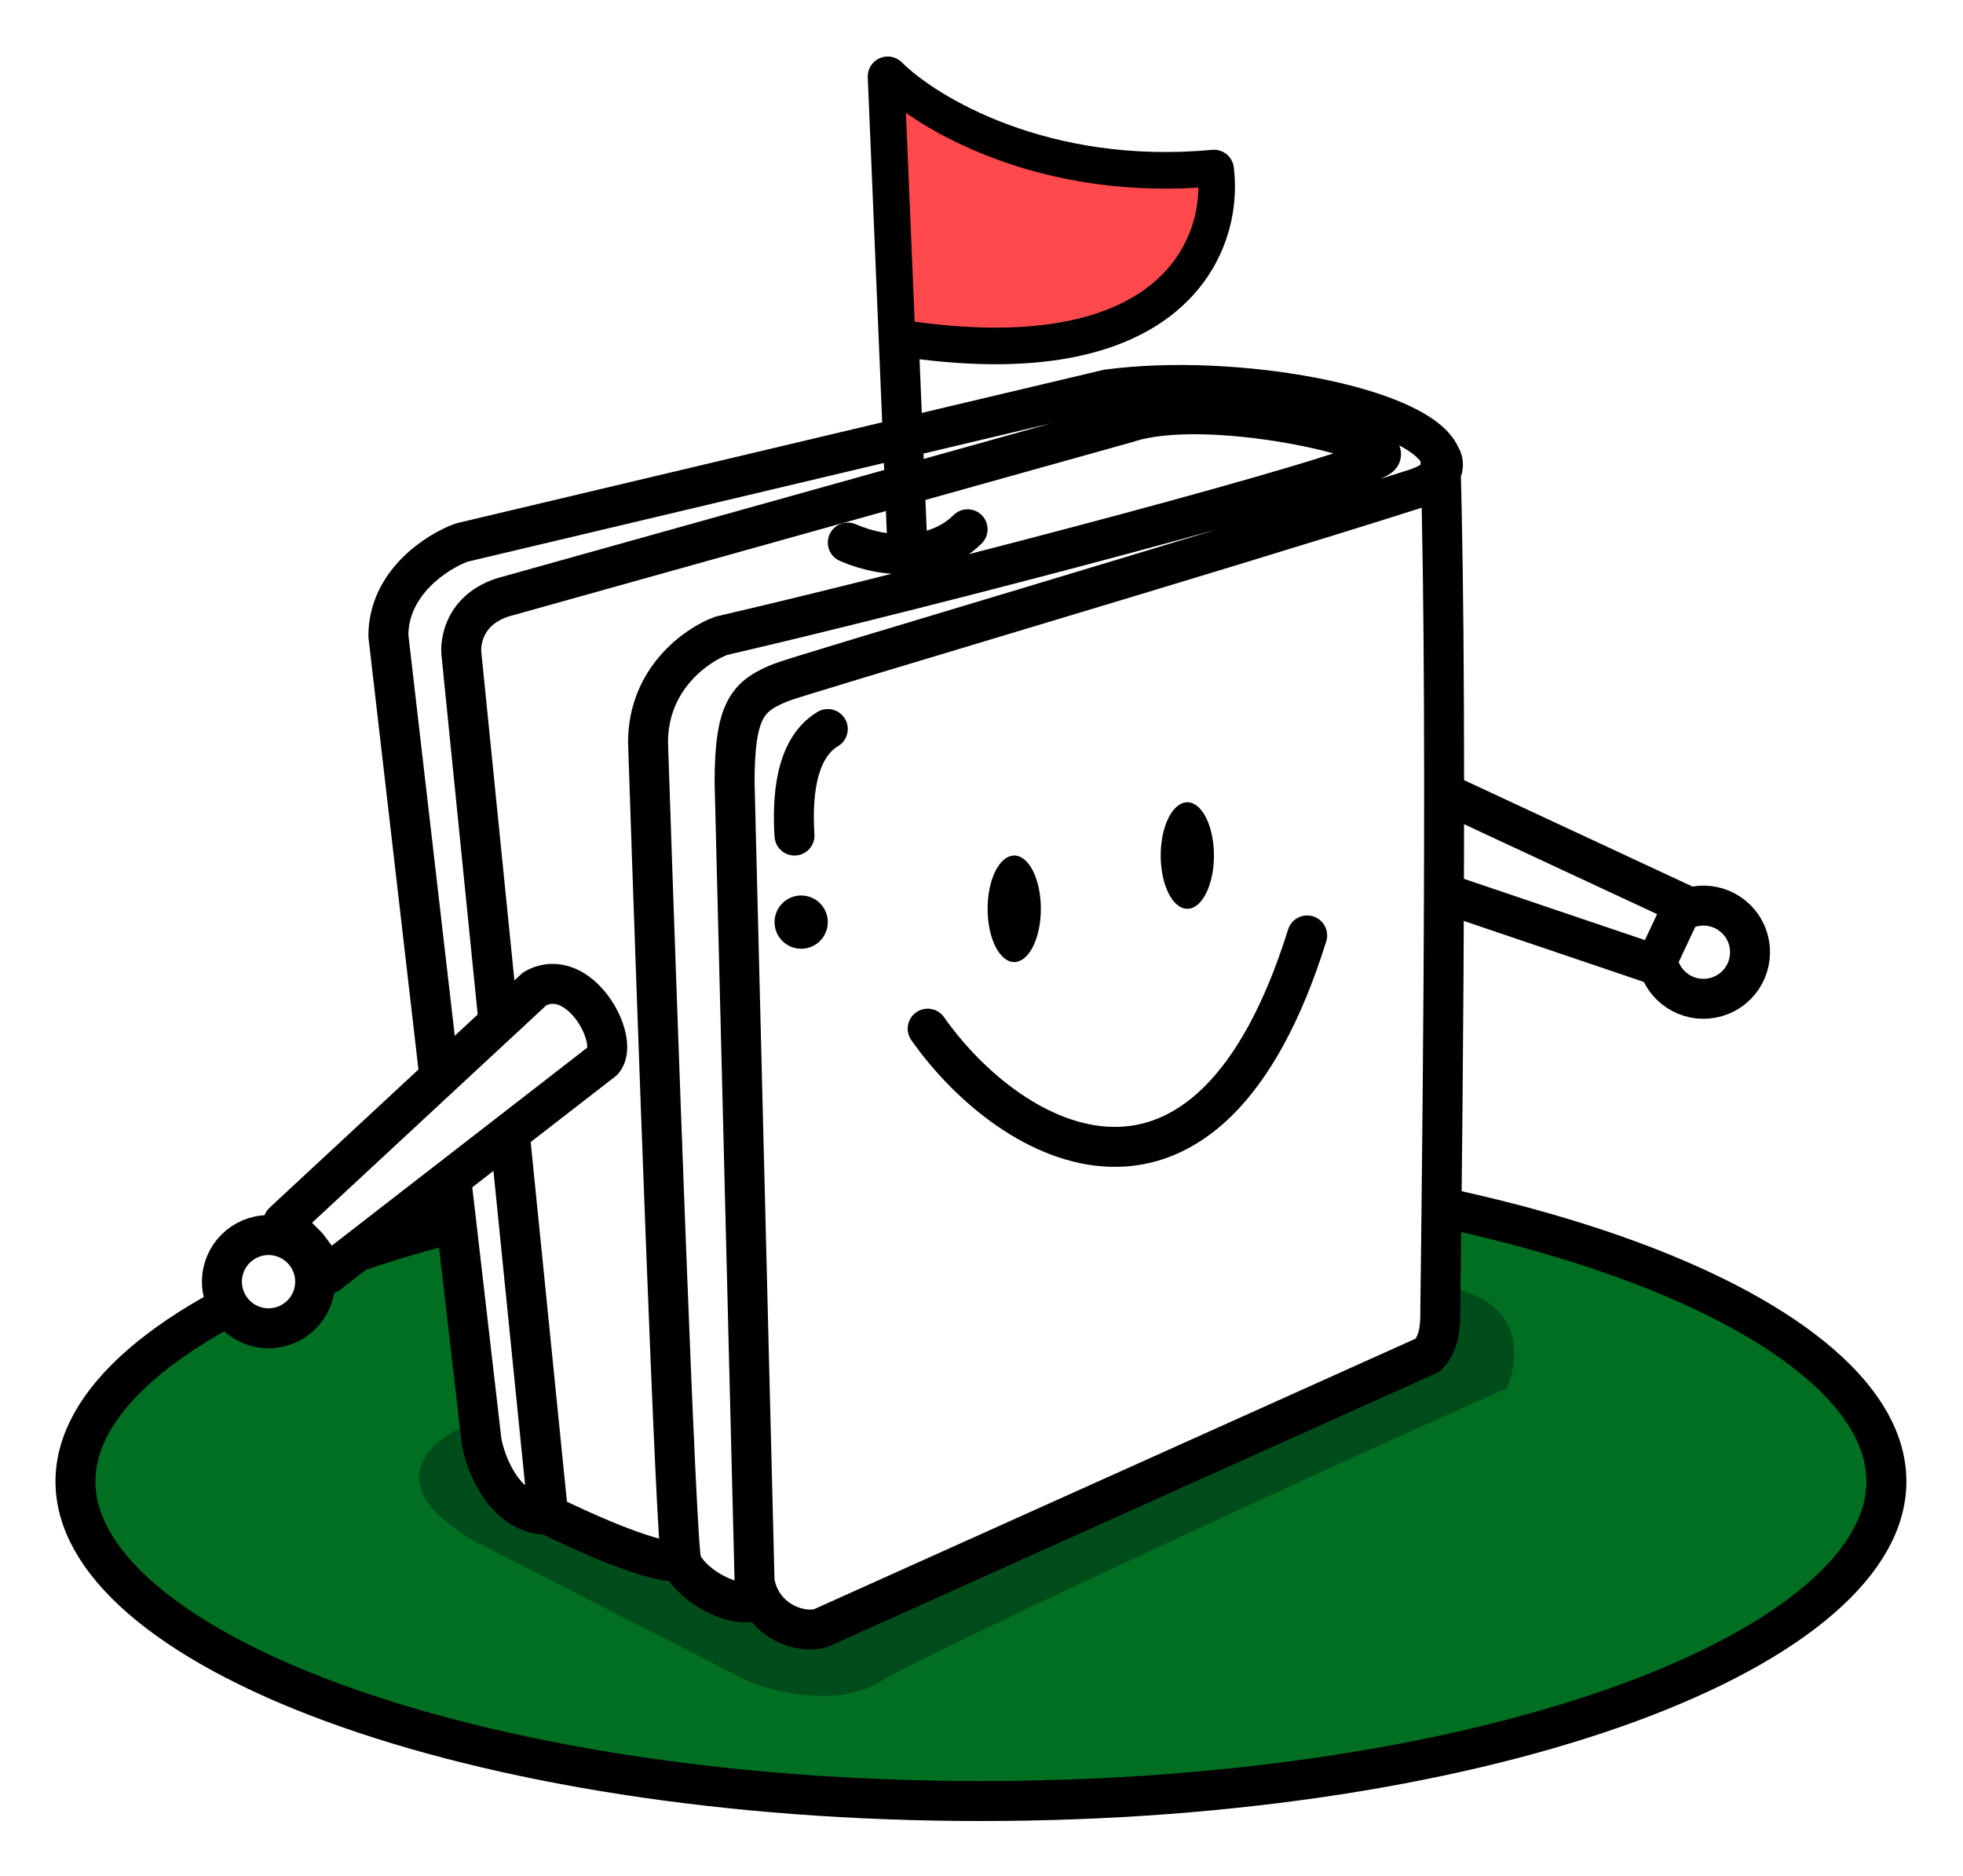 <svg width="631" height="603" viewBox="0 0 631 603" fill="none" xmlns="http://www.w3.org/2000/svg">
<g filter="url(#filter0_d_1639_1377)">
<path d="M150.518 171.737L385.937 124.653L437.301 146.055L150.518 428.557V171.737Z" fill="white"/>
<path d="M606.384 469.221C606.384 481.739 599.49 494.477 585.219 506.856C570.965 519.221 549.966 530.648 523.462 540.373C470.503 559.804 396.915 571.949 315.32 571.949C233.725 571.949 160.137 559.804 107.179 540.373C80.674 530.648 59.675 519.221 45.421 506.856C31.15 494.477 24.256 481.739 24.256 469.221C24.256 456.702 31.15 443.964 45.421 431.585C59.675 419.22 80.674 407.793 107.179 398.068C160.137 378.638 233.725 366.492 315.32 366.492C396.915 366.492 470.503 378.638 523.462 398.068C549.966 407.793 570.965 419.22 585.219 431.585C599.49 443.964 606.384 456.702 606.384 469.221Z" fill="#006F21" stroke="black" stroke-width="12.841"/>
<path d="M152.661 488.479C120.13 469.646 139.107 454.95 152.661 449.956L430.888 392.171L473.691 409.293C494.237 417.853 484.392 439.255 484.392 439.255C421.613 467.077 296.913 524.862 283.216 533.423C269.518 541.984 248.973 536.99 240.412 533.423L152.661 488.479Z" fill="#004C1A"/>
<path d="M155.957 272.896L335.231 259.484L248.979 509.882L171.285 477.78L155.957 272.896Z" fill="white"/>
<circle cx="547.562" cy="299.115" r="14.981" transform="rotate(-117.931 547.562 299.115)" fill="white" stroke="black" stroke-width="12.841"/>
<path d="M532.112 303.144L431.734 269.157C418.283 251.095 432.644 240.413 441.506 237.33L541.224 283.779L532.112 303.144Z" fill="white" stroke="black" stroke-width="12.841" stroke-linecap="round" stroke-linejoin="round"/>
<path d="M242.551 501.322L236.131 244.499C236.131 220.957 240.411 216.677 251.112 212.397C257.471 209.853 389.51 171.02 454.429 150.332C459.629 148.674 462.086 146.696 463.144 144.894C463.094 143.106 463.043 141.351 462.989 139.632C456.233 123.73 397.241 112.728 355.981 118.229L290.215 133.823L290.847 148.936L163.365 184.576C149.668 188 147.67 198.844 148.384 203.837L176.206 479.919C162.509 479.919 156.231 464.224 154.804 456.377L124.842 197.416C124.842 180.295 140.536 170.307 148.384 167.454L290.215 133.823L288.846 101.109L285.355 17.642C297.482 29.77 335.435 52.741 390.223 47.605C393.264 71.147 377.246 114.806 288.846 101.109L290.215 133.823L355.981 118.229C397.241 112.728 456.233 123.73 462.989 139.632C462.989 139.632 464.818 142.043 463.144 144.894C465.617 234.405 462.989 408.538 462.989 413.574C462.989 418.71 462.989 424.274 459.068 428.555L263.953 516.303C257.533 518.443 244.692 514.164 242.551 501.322Z" fill="white"/>
<path d="M176.206 479.919C162.509 479.919 156.231 464.224 154.804 456.377L124.842 197.416C124.842 180.295 140.536 170.307 148.384 167.454L355.981 118.229C397.241 112.728 456.233 123.73 462.989 139.632M176.206 479.919L148.384 203.837C147.67 198.844 149.668 188 163.365 184.576L362.401 128.931C388.083 120.371 448.008 134.282 443.728 139.632C439.447 144.982 299.623 181.721 231.85 197.416C224.003 200.27 208.309 211.114 208.309 231.66C211.162 317.267 217.297 489.765 219.009 494.901C221.15 501.322 233.991 509.882 242.551 507.742M176.206 479.919C186.193 484.913 208.309 494.901 216.869 494.901M462.989 139.632C462.989 139.632 467.859 146.052 454.429 150.332C389.51 171.02 257.471 209.853 251.112 212.397C240.411 216.677 236.131 220.957 236.131 244.499L242.551 501.322C244.692 514.164 257.533 518.443 263.953 516.303L459.068 428.555C462.989 424.274 462.989 418.71 462.989 413.574C462.989 408.437 465.723 227.379 462.989 139.632ZM272.514 167.454C279.118 170.284 285.721 171.451 291.775 171.138M311.037 163.174C306.25 167.961 299.455 170.741 291.775 171.138M291.775 171.138L288.846 101.109M288.846 101.109L285.355 17.642C297.482 29.77 335.435 52.741 390.223 47.605C393.264 71.147 377.246 114.806 288.846 101.109Z" stroke="black" stroke-width="12.841" stroke-linecap="round" stroke-linejoin="round"/>
<path d="M255.388 261.622C254.674 250.207 255.386 233.799 266.092 227.379" stroke="black" stroke-width="12.841" stroke-linecap="round" stroke-linejoin="round"/>
<circle cx="86.32" cy="405.014" r="14.981" fill="white" stroke="black" stroke-width="12.841"/>
<circle cx="257.535" cy="289.444" r="4.28" fill="#D9D9D9" stroke="black" stroke-width="8.561"/>
<path d="M330.3 285.161C330.3 289.369 329.438 292.966 328.245 295.354C327.648 296.546 327.049 297.279 326.587 297.669C326.367 297.856 326.208 297.939 326.124 297.973C326.082 297.99 326.056 297.997 326.043 297.999C326.031 298.002 326.024 298.002 326.02 298.002C326.015 298.002 326.009 298.002 325.996 297.999C325.984 297.997 325.957 297.99 325.916 297.973C325.831 297.939 325.673 297.856 325.452 297.669C324.99 297.279 324.391 296.546 323.795 295.354C322.601 292.966 321.739 289.369 321.739 285.161C321.739 280.954 322.601 277.356 323.795 274.969C324.391 273.776 324.99 273.044 325.452 272.653C325.673 272.466 325.831 272.384 325.916 272.349C325.957 272.332 325.984 272.325 325.996 272.323C326.009 272.32 326.015 272.32 326.02 272.32C326.024 272.32 326.031 272.32 326.043 272.323C326.056 272.325 326.082 272.332 326.124 272.349C326.208 272.384 326.367 272.466 326.587 272.653C327.049 273.044 327.648 273.776 328.245 274.969C329.438 277.356 330.3 280.954 330.3 285.161Z" fill="#D9D9D9" stroke="black" stroke-width="8.561"/>
<path d="M385.945 268.042C385.945 272.249 385.083 275.847 383.889 278.234C383.293 279.427 382.694 280.159 382.232 280.55C382.011 280.737 381.853 280.819 381.768 280.854C381.727 280.871 381.7 280.878 381.688 280.88C381.675 280.883 381.669 280.883 381.664 280.883C381.66 280.883 381.653 280.883 381.641 280.88C381.628 280.878 381.602 280.871 381.56 280.854C381.476 280.819 381.317 280.737 381.096 280.55C380.635 280.159 380.036 279.427 379.439 278.234C378.246 275.847 377.384 272.249 377.384 268.042C377.384 263.834 378.246 260.237 379.439 257.849C380.036 256.657 380.635 255.924 381.096 255.534C381.317 255.347 381.476 255.264 381.56 255.23C381.602 255.213 381.628 255.206 381.641 255.204C381.653 255.201 381.66 255.201 381.664 255.201C381.669 255.201 381.675 255.201 381.688 255.204C381.7 255.206 381.727 255.213 381.768 255.23C381.853 255.264 382.011 255.347 382.232 255.534C382.694 255.924 383.293 256.657 383.889 257.849C385.083 260.237 385.945 263.834 385.945 268.042Z" fill="#D9D9D9" stroke="black" stroke-width="8.561"/>
<path d="M298.197 323.688C325.306 362.211 388.085 396.454 420.187 293.725" stroke="black" stroke-width="12.841" stroke-linecap="round" stroke-linejoin="round"/>
<path d="M91.051 385.913L171.925 310.843C186.173 302.956 199.446 327.291 193.915 333.927L105.43 402.504L98.793 393.655L91.051 385.913Z" fill="white" stroke="black" stroke-width="12.841" stroke-linecap="round" stroke-linejoin="round"/>
<path d="M272.516 167.453C279.119 170.284 285.723 171.451 291.777 171.138M311.039 163.174C306.252 167.961 299.457 170.74 291.777 171.138M291.777 171.138L288.848 101.109" stroke="black" stroke-width="10.701" stroke-linecap="round" stroke-linejoin="round"/>
<path d="M390.228 47.605C335.439 52.741 297.487 29.77 285.359 17.642L288.851 101.109C377.251 114.806 393.269 71.146 390.228 47.605Z" fill="#FF494D" stroke="black" stroke-width="10.701" stroke-linecap="round" stroke-linejoin="round"/>
</g>
<defs>
<filter id="filter0_d_1639_1377" x="0.478" y="0.807" width="629.685" height="601.864" filterUnits="userSpaceOnUse" color-interpolation-filters="sRGB">
<feFlood flood-opacity="0" result="BackgroundImageFix"/>
<feColorMatrix in="SourceAlpha" type="matrix" values="0 0 0 0 0 0 0 0 0 0 0 0 0 0 0 0 0 0 127 0" result="hardAlpha"/>
<feOffset dy="6.943"/>
<feGaussianBlur stdDeviation="8.679"/>
<feComposite in2="hardAlpha" operator="out"/>
<feColorMatrix type="matrix" values="0 0 0 0 0 0 0 0 0 0 0 0 0 0 0 0 0 0 0.25 0"/>
<feBlend mode="normal" in2="BackgroundImageFix" result="effect1_dropShadow_1639_1377"/>
<feBlend mode="normal" in="SourceGraphic" in2="effect1_dropShadow_1639_1377" result="shape"/>
</filter>
</defs>
</svg>
